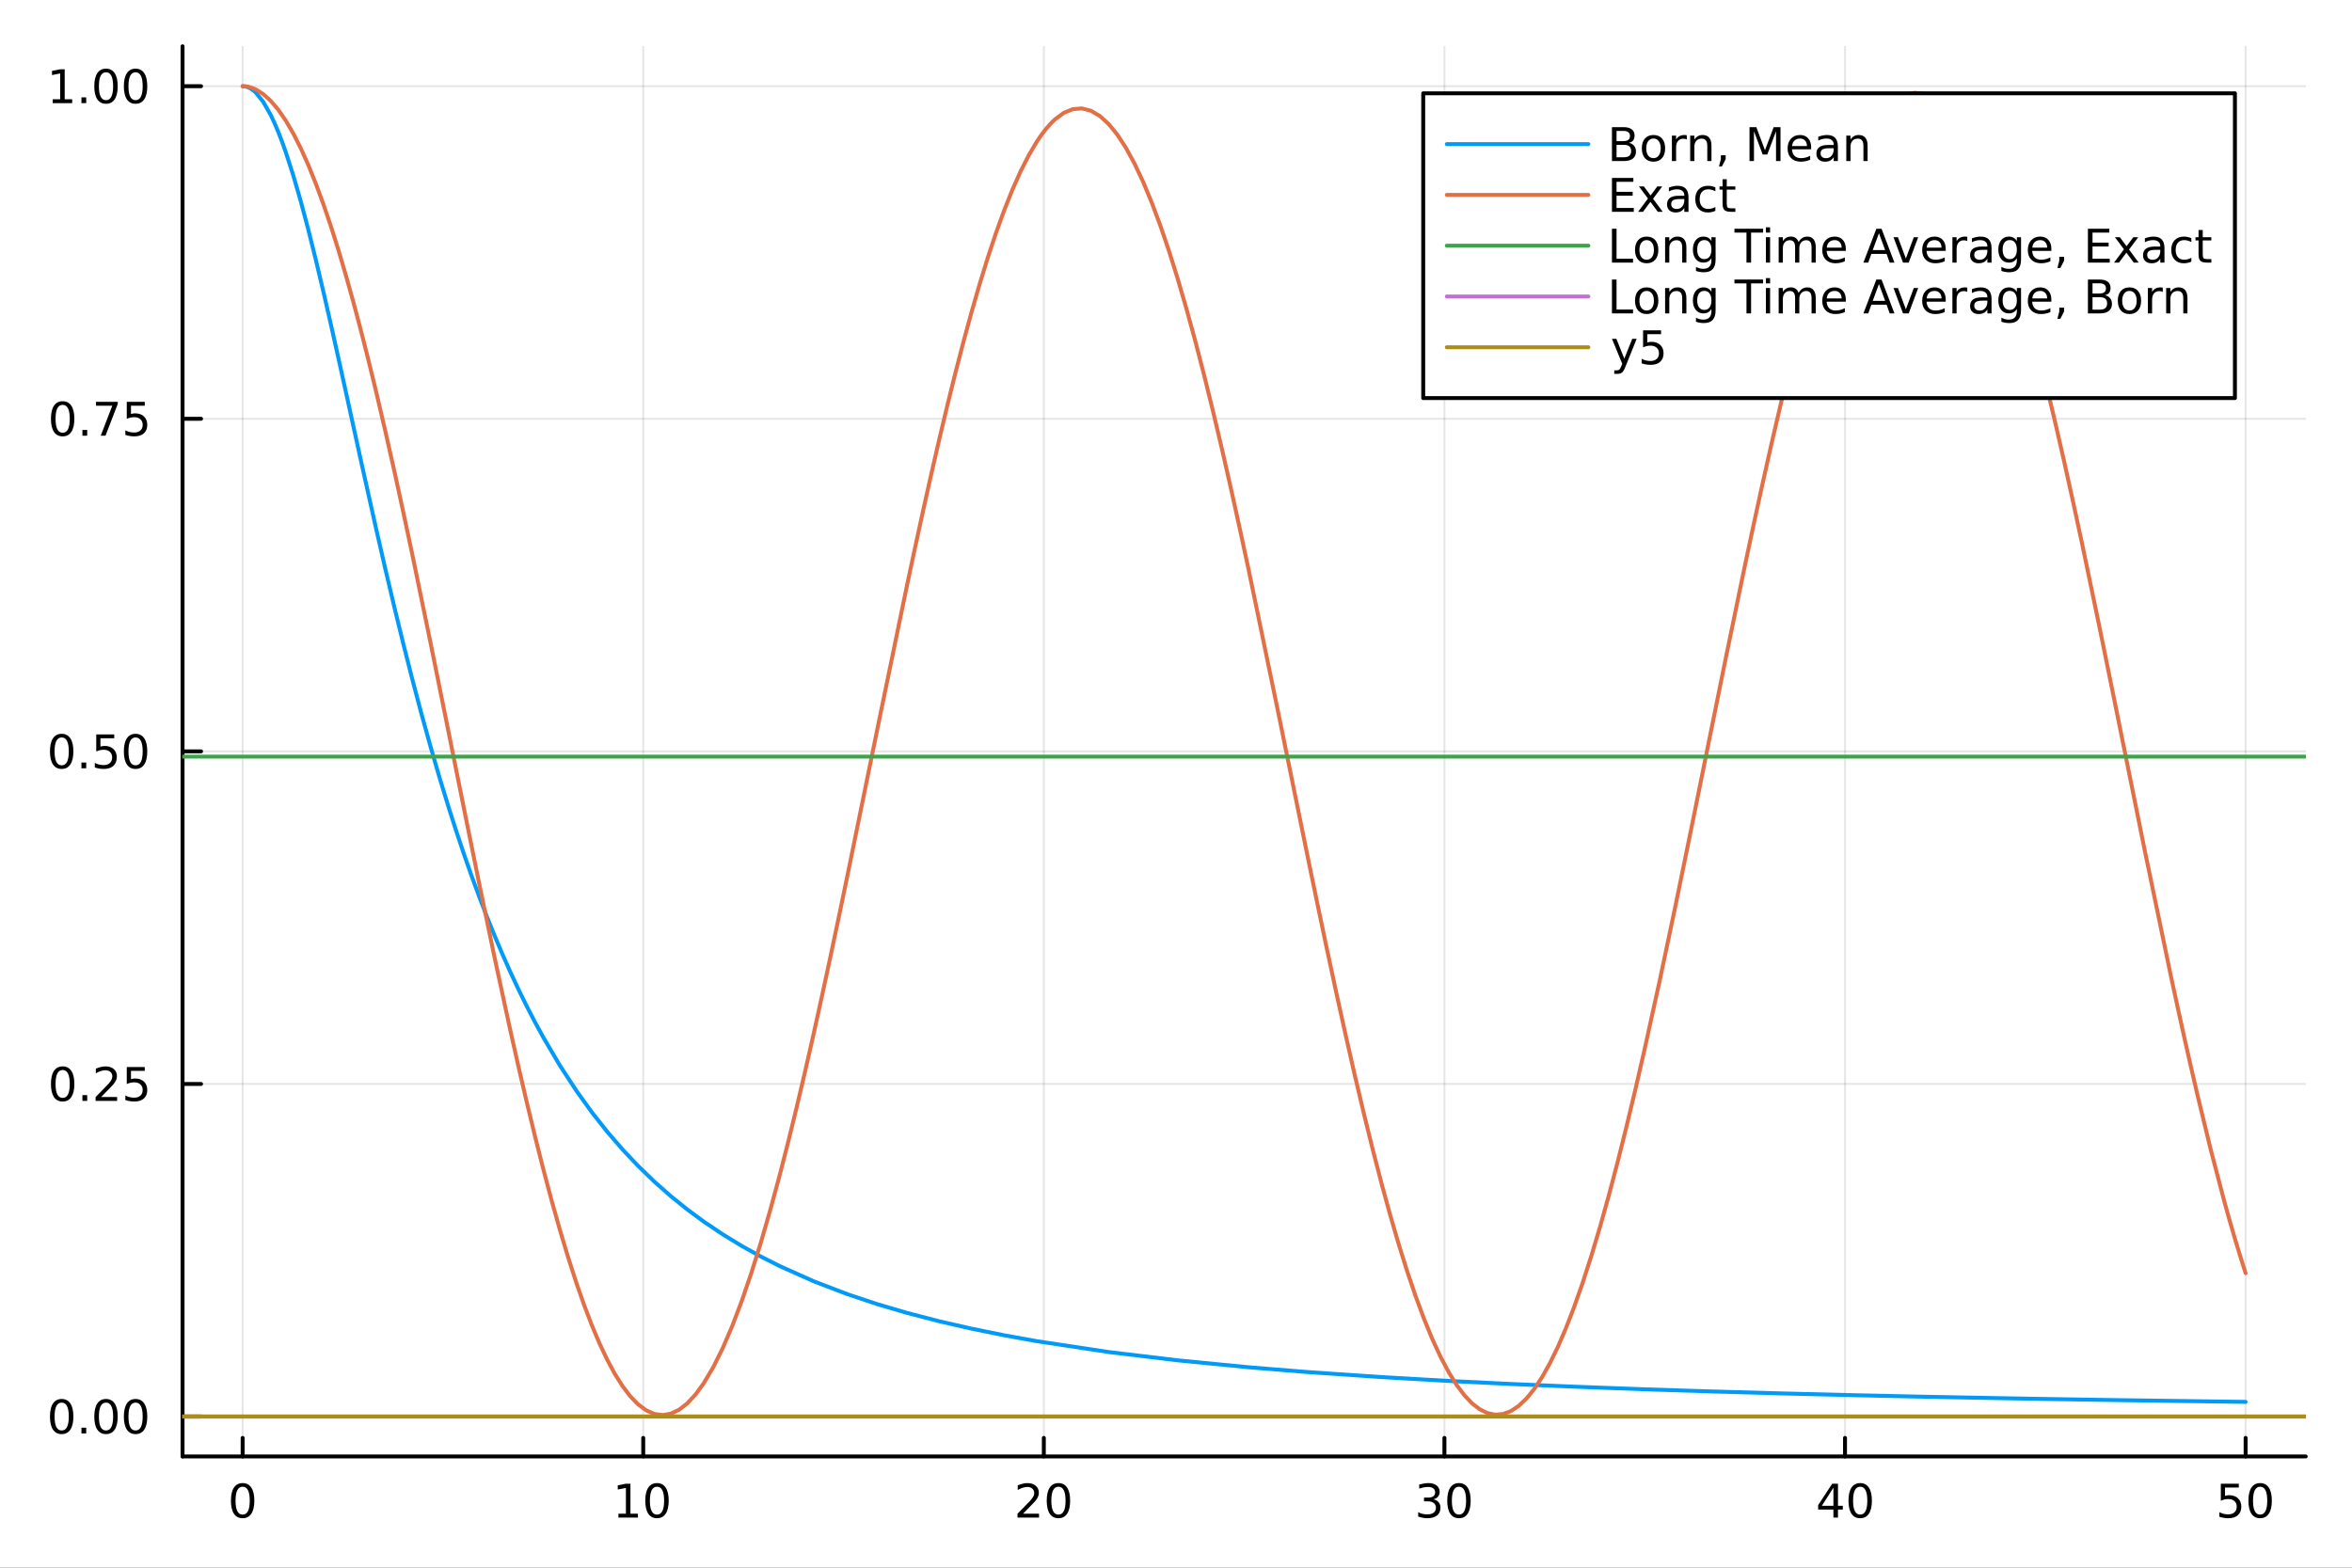 <?xml version="1.0" encoding="utf-8"?>
<svg xmlns="http://www.w3.org/2000/svg" xmlns:xlink="http://www.w3.org/1999/xlink" width="600" height="400" viewBox="0 0 2400 1600">
<rect x="0" y="0" width="2400" height="1600" fill="#333333" stroke="none"/>
<defs>
  <clipPath id="clip340">
    <rect x="0" y="0" width="2400" height="1600"/>
  </clipPath>
</defs>
<path clip-path="url(#clip340)" d="M0 1600 L2400 1600 L2400 0 L0 0  Z" fill="#ffffff" fill-rule="evenodd" fill-opacity="1"/>
<defs>
  <clipPath id="clip341">
    <rect x="480" y="0" width="1681" height="1600"/>
  </clipPath>
</defs>
<path clip-path="url(#clip340)" d="M186.274 1486.45 L2352.76 1486.45 L2352.76 47.244 L186.274 47.244  Z" fill="#ffffff" fill-rule="evenodd" fill-opacity="1"/>
<defs>
  <clipPath id="clip342">
    <rect x="186" y="47" width="2167" height="1440"/>
  </clipPath>
</defs>
<polyline clip-path="url(#clip342)" style="stroke:#000000; stroke-linecap:round; stroke-linejoin:round; stroke-width:2; stroke-opacity:0.1; fill:none" points="247.59,1486.45 247.59,47.244 "/>
<polyline clip-path="url(#clip342)" style="stroke:#000000; stroke-linecap:round; stroke-linejoin:round; stroke-width:2; stroke-opacity:0.1; fill:none" points="656.36,1486.45 656.36,47.244 "/>
<polyline clip-path="url(#clip342)" style="stroke:#000000; stroke-linecap:round; stroke-linejoin:round; stroke-width:2; stroke-opacity:0.1; fill:none" points="1065.13,1486.45 1065.13,47.244 "/>
<polyline clip-path="url(#clip342)" style="stroke:#000000; stroke-linecap:round; stroke-linejoin:round; stroke-width:2; stroke-opacity:0.1; fill:none" points="1473.9,1486.45 1473.9,47.244 "/>
<polyline clip-path="url(#clip342)" style="stroke:#000000; stroke-linecap:round; stroke-linejoin:round; stroke-width:2; stroke-opacity:0.1; fill:none" points="1882.67,1486.45 1882.67,47.244 "/>
<polyline clip-path="url(#clip342)" style="stroke:#000000; stroke-linecap:round; stroke-linejoin:round; stroke-width:2; stroke-opacity:0.1; fill:none" points="2291.44,1486.45 2291.44,47.244 "/>
<polyline clip-path="url(#clip340)" style="stroke:#000000; stroke-linecap:round; stroke-linejoin:round; stroke-width:4; stroke-opacity:1; fill:none" points="186.274,1486.45 2352.76,1486.45 "/>
<polyline clip-path="url(#clip340)" style="stroke:#000000; stroke-linecap:round; stroke-linejoin:round; stroke-width:4; stroke-opacity:1; fill:none" points="247.59,1486.45 247.59,1467.55 "/>
<polyline clip-path="url(#clip340)" style="stroke:#000000; stroke-linecap:round; stroke-linejoin:round; stroke-width:4; stroke-opacity:1; fill:none" points="656.36,1486.45 656.36,1467.55 "/>
<polyline clip-path="url(#clip340)" style="stroke:#000000; stroke-linecap:round; stroke-linejoin:round; stroke-width:4; stroke-opacity:1; fill:none" points="1065.13,1486.45 1065.13,1467.55 "/>
<polyline clip-path="url(#clip340)" style="stroke:#000000; stroke-linecap:round; stroke-linejoin:round; stroke-width:4; stroke-opacity:1; fill:none" points="1473.9,1486.45 1473.9,1467.55 "/>
<polyline clip-path="url(#clip340)" style="stroke:#000000; stroke-linecap:round; stroke-linejoin:round; stroke-width:4; stroke-opacity:1; fill:none" points="1882.67,1486.45 1882.67,1467.55 "/>
<polyline clip-path="url(#clip340)" style="stroke:#000000; stroke-linecap:round; stroke-linejoin:round; stroke-width:4; stroke-opacity:1; fill:none" points="2291.44,1486.45 2291.44,1467.55 "/>
<path clip-path="url(#clip340)" d="M247.59 1517.37 Q243.978 1517.37 242.15 1520.93 Q240.344 1524.47 240.344 1531.6 Q240.344 1538.71 242.15 1542.27 Q243.978 1545.82 247.59 1545.82 Q251.224 1545.82 253.029 1542.27 Q254.858 1538.71 254.858 1531.6 Q254.858 1524.47 253.029 1520.93 Q251.224 1517.37 247.59 1517.37 M247.59 1513.66 Q253.4 1513.66 256.455 1518.27 Q259.534 1522.85 259.534 1531.6 Q259.534 1540.33 256.455 1544.94 Q253.4 1549.52 247.59 1549.52 Q241.779 1549.52 238.701 1544.94 Q235.645 1540.33 235.645 1531.6 Q235.645 1522.85 238.701 1518.27 Q241.779 1513.66 247.59 1513.66 Z" fill="#000000" fill-rule="evenodd" fill-opacity="1" /><path clip-path="url(#clip340)" d="M631.047 1544.91 L638.686 1544.91 L638.686 1518.55 L630.376 1520.21 L630.376 1515.95 L638.64 1514.29 L643.316 1514.29 L643.316 1544.91 L650.955 1544.91 L650.955 1548.85 L631.047 1548.85 L631.047 1544.91 Z" fill="#000000" fill-rule="evenodd" fill-opacity="1" /><path clip-path="url(#clip340)" d="M670.399 1517.37 Q666.788 1517.37 664.959 1520.93 Q663.154 1524.47 663.154 1531.6 Q663.154 1538.71 664.959 1542.27 Q666.788 1545.82 670.399 1545.82 Q674.033 1545.82 675.839 1542.27 Q677.667 1538.71 677.667 1531.6 Q677.667 1524.47 675.839 1520.93 Q674.033 1517.37 670.399 1517.37 M670.399 1513.66 Q676.209 1513.66 679.265 1518.27 Q682.343 1522.85 682.343 1531.6 Q682.343 1540.33 679.265 1544.94 Q676.209 1549.52 670.399 1549.52 Q664.589 1549.52 661.51 1544.94 Q658.455 1540.33 658.455 1531.6 Q658.455 1522.85 661.51 1518.27 Q664.589 1513.66 670.399 1513.66 Z" fill="#000000" fill-rule="evenodd" fill-opacity="1" /><path clip-path="url(#clip340)" d="M1043.9 1544.91 L1060.22 1544.91 L1060.22 1548.85 L1038.28 1548.85 L1038.28 1544.91 Q1040.94 1542.16 1045.52 1537.53 Q1050.13 1532.88 1051.31 1531.53 Q1053.56 1529.01 1054.44 1527.27 Q1055.34 1525.51 1055.34 1523.82 Q1055.34 1521.07 1053.39 1519.33 Q1051.47 1517.6 1048.37 1517.6 Q1046.17 1517.6 1043.72 1518.36 Q1041.29 1519.13 1038.51 1520.68 L1038.51 1515.95 Q1041.33 1514.82 1043.79 1514.24 Q1046.24 1513.66 1048.28 1513.66 Q1053.65 1513.66 1056.84 1516.35 Q1060.04 1519.03 1060.04 1523.52 Q1060.04 1525.65 1059.23 1527.57 Q1058.44 1529.47 1056.33 1532.07 Q1055.75 1532.74 1052.65 1535.95 Q1049.55 1539.15 1043.9 1544.91 Z" fill="#000000" fill-rule="evenodd" fill-opacity="1" /><path clip-path="url(#clip340)" d="M1080.04 1517.37 Q1076.43 1517.37 1074.6 1520.93 Q1072.79 1524.47 1072.79 1531.6 Q1072.79 1538.71 1074.6 1542.27 Q1076.43 1545.82 1080.04 1545.82 Q1083.67 1545.82 1085.48 1542.27 Q1087.31 1538.71 1087.31 1531.6 Q1087.31 1524.47 1085.48 1520.93 Q1083.67 1517.37 1080.04 1517.37 M1080.04 1513.66 Q1085.85 1513.66 1088.9 1518.27 Q1091.98 1522.85 1091.98 1531.6 Q1091.98 1540.33 1088.9 1544.94 Q1085.85 1549.52 1080.04 1549.52 Q1074.23 1549.52 1071.15 1544.94 Q1068.09 1540.33 1068.09 1531.6 Q1068.09 1522.85 1071.15 1518.27 Q1074.23 1513.66 1080.04 1513.66 Z" fill="#000000" fill-rule="evenodd" fill-opacity="1" /><path clip-path="url(#clip340)" d="M1462.74 1530.21 Q1466.1 1530.93 1467.97 1533.2 Q1469.87 1535.47 1469.87 1538.8 Q1469.87 1543.92 1466.35 1546.72 Q1462.84 1549.52 1456.35 1549.52 Q1454.18 1549.52 1451.86 1549.08 Q1449.57 1548.66 1447.12 1547.81 L1447.12 1543.29 Q1449.06 1544.43 1451.38 1545.01 Q1453.69 1545.58 1456.21 1545.58 Q1460.61 1545.58 1462.9 1543.85 Q1465.22 1542.11 1465.22 1538.8 Q1465.22 1535.75 1463.07 1534.03 Q1460.94 1532.3 1457.12 1532.3 L1453.09 1532.3 L1453.09 1528.45 L1457.3 1528.45 Q1460.75 1528.45 1462.58 1527.09 Q1464.41 1525.7 1464.41 1523.11 Q1464.41 1520.45 1462.51 1519.03 Q1460.64 1517.6 1457.12 1517.6 Q1455.2 1517.6 1453 1518.01 Q1450.8 1518.43 1448.16 1519.31 L1448.16 1515.14 Q1450.82 1514.4 1453.14 1514.03 Q1455.47 1513.66 1457.53 1513.66 Q1462.86 1513.66 1465.96 1516.09 Q1469.06 1518.5 1469.06 1522.62 Q1469.06 1525.49 1467.42 1527.48 Q1465.78 1529.45 1462.74 1530.21 Z" fill="#000000" fill-rule="evenodd" fill-opacity="1" /><path clip-path="url(#clip340)" d="M1488.74 1517.37 Q1485.13 1517.37 1483.3 1520.93 Q1481.49 1524.47 1481.49 1531.6 Q1481.49 1538.71 1483.3 1542.27 Q1485.13 1545.82 1488.74 1545.82 Q1492.37 1545.82 1494.18 1542.27 Q1496.01 1538.71 1496.01 1531.6 Q1496.01 1524.47 1494.18 1520.93 Q1492.37 1517.37 1488.74 1517.37 M1488.74 1513.66 Q1494.55 1513.66 1497.6 1518.27 Q1500.68 1522.85 1500.68 1531.6 Q1500.68 1540.33 1497.6 1544.94 Q1494.55 1549.52 1488.74 1549.52 Q1482.93 1549.52 1479.85 1544.94 Q1476.79 1540.33 1476.79 1531.6 Q1476.79 1522.85 1479.85 1518.27 Q1482.93 1513.66 1488.74 1513.66 Z" fill="#000000" fill-rule="evenodd" fill-opacity="1" /><path clip-path="url(#clip340)" d="M1870.84 1518.36 L1859.04 1536.81 L1870.84 1536.81 L1870.84 1518.36 M1869.61 1514.29 L1875.49 1514.29 L1875.49 1536.81 L1880.42 1536.81 L1880.42 1540.7 L1875.49 1540.7 L1875.49 1548.85 L1870.84 1548.85 L1870.84 1540.7 L1855.24 1540.7 L1855.24 1536.19 L1869.61 1514.29 Z" fill="#000000" fill-rule="evenodd" fill-opacity="1" /><path clip-path="url(#clip340)" d="M1898.16 1517.37 Q1894.55 1517.37 1892.72 1520.93 Q1890.91 1524.47 1890.91 1531.6 Q1890.91 1538.71 1892.72 1542.27 Q1894.55 1545.82 1898.16 1545.82 Q1901.79 1545.82 1903.6 1542.27 Q1905.42 1538.71 1905.42 1531.6 Q1905.42 1524.47 1903.6 1520.93 Q1901.79 1517.37 1898.16 1517.37 M1898.16 1513.66 Q1903.97 1513.66 1907.02 1518.27 Q1910.1 1522.85 1910.1 1531.6 Q1910.1 1540.33 1907.02 1544.94 Q1903.97 1549.52 1898.16 1549.52 Q1892.35 1549.52 1889.27 1544.94 Q1886.21 1540.33 1886.21 1531.6 Q1886.21 1522.85 1889.27 1518.27 Q1892.35 1513.66 1898.16 1513.66 Z" fill="#000000" fill-rule="evenodd" fill-opacity="1" /><path clip-path="url(#clip340)" d="M2266.14 1514.29 L2284.5 1514.29 L2284.5 1518.22 L2270.42 1518.22 L2270.42 1526.7 Q2271.44 1526.35 2272.46 1526.19 Q2273.48 1526 2274.5 1526 Q2280.28 1526 2283.66 1529.17 Q2287.04 1532.34 2287.04 1537.76 Q2287.04 1543.34 2283.57 1546.44 Q2280.1 1549.52 2273.78 1549.52 Q2271.6 1549.52 2269.33 1549.15 Q2267.09 1548.78 2264.68 1548.04 L2264.68 1543.34 Q2266.76 1544.47 2268.99 1545.03 Q2271.21 1545.58 2273.69 1545.58 Q2277.69 1545.58 2280.03 1543.48 Q2282.37 1541.37 2282.37 1537.76 Q2282.37 1534.15 2280.03 1532.04 Q2277.69 1529.94 2273.69 1529.94 Q2271.81 1529.94 2269.94 1530.35 Q2268.08 1530.77 2266.14 1531.65 L2266.14 1514.29 Z" fill="#000000" fill-rule="evenodd" fill-opacity="1" /><path clip-path="url(#clip340)" d="M2306.26 1517.37 Q2302.64 1517.37 2300.82 1520.93 Q2299.01 1524.47 2299.01 1531.6 Q2299.01 1538.71 2300.82 1542.27 Q2302.64 1545.82 2306.26 1545.82 Q2309.89 1545.82 2311.69 1542.27 Q2313.52 1538.71 2313.52 1531.6 Q2313.52 1524.47 2311.69 1520.93 Q2309.89 1517.37 2306.26 1517.37 M2306.26 1513.66 Q2312.07 1513.66 2315.12 1518.27 Q2318.2 1522.85 2318.2 1531.6 Q2318.2 1540.33 2315.12 1544.94 Q2312.07 1549.52 2306.26 1549.52 Q2300.44 1549.52 2297.37 1544.94 Q2294.31 1540.33 2294.31 1531.6 Q2294.31 1522.85 2297.37 1518.27 Q2300.44 1513.66 2306.26 1513.66 Z" fill="#000000" fill-rule="evenodd" fill-opacity="1" /><polyline clip-path="url(#clip342)" style="stroke:#000000; stroke-linecap:round; stroke-linejoin:round; stroke-width:2; stroke-opacity:0.1; fill:none" points="186.274,1445.72 2352.76,1445.72 "/>
<polyline clip-path="url(#clip342)" style="stroke:#000000; stroke-linecap:round; stroke-linejoin:round; stroke-width:2; stroke-opacity:0.1; fill:none" points="186.274,1106.29 2352.76,1106.29 "/>
<polyline clip-path="url(#clip342)" style="stroke:#000000; stroke-linecap:round; stroke-linejoin:round; stroke-width:2; stroke-opacity:0.1; fill:none" points="186.274,766.849 2352.76,766.849 "/>
<polyline clip-path="url(#clip342)" style="stroke:#000000; stroke-linecap:round; stroke-linejoin:round; stroke-width:2; stroke-opacity:0.1; fill:none" points="186.274,427.413 2352.76,427.413 "/>
<polyline clip-path="url(#clip342)" style="stroke:#000000; stroke-linecap:round; stroke-linejoin:round; stroke-width:2; stroke-opacity:0.1; fill:none" points="186.274,87.976 2352.76,87.976 "/>
<polyline clip-path="url(#clip340)" style="stroke:#000000; stroke-linecap:round; stroke-linejoin:round; stroke-width:4; stroke-opacity:1; fill:none" points="186.274,1486.45 186.274,47.244 "/>
<polyline clip-path="url(#clip340)" style="stroke:#000000; stroke-linecap:round; stroke-linejoin:round; stroke-width:4; stroke-opacity:1; fill:none" points="186.274,1445.72 205.172,1445.72 "/>
<polyline clip-path="url(#clip340)" style="stroke:#000000; stroke-linecap:round; stroke-linejoin:round; stroke-width:4; stroke-opacity:1; fill:none" points="186.274,1106.29 205.172,1106.29 "/>
<polyline clip-path="url(#clip340)" style="stroke:#000000; stroke-linecap:round; stroke-linejoin:round; stroke-width:4; stroke-opacity:1; fill:none" points="186.274,766.849 205.172,766.849 "/>
<polyline clip-path="url(#clip340)" style="stroke:#000000; stroke-linecap:round; stroke-linejoin:round; stroke-width:4; stroke-opacity:1; fill:none" points="186.274,427.413 205.172,427.413 "/>
<polyline clip-path="url(#clip340)" style="stroke:#000000; stroke-linecap:round; stroke-linejoin:round; stroke-width:4; stroke-opacity:1; fill:none" points="186.274,87.976 205.172,87.976 "/>
<path clip-path="url(#clip340)" d="M62.937 1431.52 Q59.325 1431.52 57.497 1435.09 Q55.691 1438.63 55.691 1445.76 Q55.691 1452.86 57.497 1456.43 Q59.325 1459.97 62.937 1459.97 Q66.571 1459.97 68.376 1456.43 Q70.205 1452.86 70.205 1445.76 Q70.205 1438.63 68.376 1435.09 Q66.571 1431.52 62.937 1431.52 M62.937 1427.82 Q68.747 1427.82 71.802 1432.42 Q74.881 1437.01 74.881 1445.76 Q74.881 1454.48 71.802 1459.09 Q68.747 1463.67 62.937 1463.67 Q57.126 1463.67 54.048 1459.09 Q50.992 1454.48 50.992 1445.76 Q50.992 1437.01 54.048 1432.42 Q57.126 1427.82 62.937 1427.82 Z" fill="#000000" fill-rule="evenodd" fill-opacity="1" /><path clip-path="url(#clip340)" d="M83.098 1457.12 L87.983 1457.12 L87.983 1463 L83.098 1463 L83.098 1457.12 Z" fill="#000000" fill-rule="evenodd" fill-opacity="1" /><path clip-path="url(#clip340)" d="M108.168 1431.52 Q104.557 1431.52 102.728 1435.09 Q100.922 1438.63 100.922 1445.76 Q100.922 1452.86 102.728 1456.43 Q104.557 1459.97 108.168 1459.97 Q111.802 1459.97 113.608 1456.43 Q115.436 1452.86 115.436 1445.76 Q115.436 1438.63 113.608 1435.09 Q111.802 1431.52 108.168 1431.52 M108.168 1427.82 Q113.978 1427.82 117.033 1432.42 Q120.112 1437.01 120.112 1445.76 Q120.112 1454.48 117.033 1459.09 Q113.978 1463.67 108.168 1463.67 Q102.358 1463.67 99.279 1459.09 Q96.223 1454.48 96.223 1445.76 Q96.223 1437.01 99.279 1432.42 Q102.358 1427.82 108.168 1427.82 Z" fill="#000000" fill-rule="evenodd" fill-opacity="1" /><path clip-path="url(#clip340)" d="M138.33 1431.52 Q134.719 1431.52 132.89 1435.09 Q131.084 1438.63 131.084 1445.76 Q131.084 1452.86 132.89 1456.43 Q134.719 1459.97 138.33 1459.97 Q141.964 1459.97 143.769 1456.43 Q145.598 1452.86 145.598 1445.76 Q145.598 1438.63 143.769 1435.09 Q141.964 1431.52 138.33 1431.52 M138.33 1427.82 Q144.14 1427.82 147.195 1432.42 Q150.274 1437.01 150.274 1445.76 Q150.274 1454.48 147.195 1459.09 Q144.14 1463.67 138.33 1463.67 Q132.519 1463.67 129.441 1459.09 Q126.385 1454.48 126.385 1445.76 Q126.385 1437.01 129.441 1432.42 Q132.519 1427.82 138.33 1427.82 Z" fill="#000000" fill-rule="evenodd" fill-opacity="1" /><path clip-path="url(#clip340)" d="M63.932 1092.08 Q60.321 1092.08 58.492 1095.65 Q56.687 1099.19 56.687 1106.32 Q56.687 1113.43 58.492 1116.99 Q60.321 1120.53 63.932 1120.53 Q67.566 1120.53 69.372 1116.99 Q71.2 1113.43 71.2 1106.32 Q71.2 1099.19 69.372 1095.65 Q67.566 1092.08 63.932 1092.08 M63.932 1088.38 Q69.742 1088.38 72.798 1092.99 Q75.876 1097.57 75.876 1106.32 Q75.876 1115.05 72.798 1119.65 Q69.742 1124.24 63.932 1124.24 Q58.122 1124.24 55.043 1119.65 Q51.987 1115.05 51.987 1106.32 Q51.987 1097.57 55.043 1092.99 Q58.122 1088.38 63.932 1088.38 Z" fill="#000000" fill-rule="evenodd" fill-opacity="1" /><path clip-path="url(#clip340)" d="M84.094 1117.69 L88.978 1117.69 L88.978 1123.57 L84.094 1123.57 L84.094 1117.69 Z" fill="#000000" fill-rule="evenodd" fill-opacity="1" /><path clip-path="url(#clip340)" d="M103.191 1119.63 L119.51 1119.63 L119.51 1123.57 L97.566 1123.57 L97.566 1119.63 Q100.228 1116.88 104.811 1112.25 Q109.418 1107.59 110.598 1106.25 Q112.844 1103.73 113.723 1101.99 Q114.626 1100.23 114.626 1098.54 Q114.626 1095.79 112.682 1094.05 Q110.76 1092.32 107.658 1092.32 Q105.459 1092.32 103.006 1093.08 Q100.575 1093.84 97.797 1095.39 L97.797 1090.67 Q100.621 1089.54 103.075 1088.96 Q105.529 1088.38 107.566 1088.38 Q112.936 1088.38 116.131 1091.07 Q119.325 1093.75 119.325 1098.24 Q119.325 1100.37 118.515 1102.29 Q117.728 1104.19 115.621 1106.78 Q115.043 1107.45 111.941 1110.67 Q108.839 1113.87 103.191 1119.63 Z" fill="#000000" fill-rule="evenodd" fill-opacity="1" /><path clip-path="url(#clip340)" d="M129.371 1089.01 L147.728 1089.01 L147.728 1092.94 L133.654 1092.94 L133.654 1101.41 Q134.672 1101.07 135.691 1100.9 Q136.709 1100.72 137.728 1100.72 Q143.515 1100.72 146.894 1103.89 Q150.274 1107.06 150.274 1112.48 Q150.274 1118.06 146.802 1121.16 Q143.33 1124.24 137.01 1124.24 Q134.834 1124.24 132.566 1123.87 Q130.32 1123.5 127.913 1122.76 L127.913 1118.06 Q129.996 1119.19 132.219 1119.75 Q134.441 1120.3 136.918 1120.3 Q140.922 1120.3 143.26 1118.2 Q145.598 1116.09 145.598 1112.48 Q145.598 1108.87 143.26 1106.76 Q140.922 1104.65 136.918 1104.65 Q135.043 1104.65 133.168 1105.07 Q131.316 1105.49 129.371 1106.37 L129.371 1089.01 Z" fill="#000000" fill-rule="evenodd" fill-opacity="1" /><path clip-path="url(#clip340)" d="M62.937 752.648 Q59.325 752.648 57.497 756.213 Q55.691 759.754 55.691 766.884 Q55.691 773.99 57.497 777.555 Q59.325 781.097 62.937 781.097 Q66.571 781.097 68.376 777.555 Q70.205 773.99 70.205 766.884 Q70.205 759.754 68.376 756.213 Q66.571 752.648 62.937 752.648 M62.937 748.944 Q68.747 748.944 71.802 753.551 Q74.881 758.134 74.881 766.884 Q74.881 775.611 71.802 780.217 Q68.747 784.8 62.937 784.8 Q57.126 784.8 54.048 780.217 Q50.992 775.611 50.992 766.884 Q50.992 758.134 54.048 753.551 Q57.126 748.944 62.937 748.944 Z" fill="#000000" fill-rule="evenodd" fill-opacity="1" /><path clip-path="url(#clip340)" d="M83.098 778.249 L87.983 778.249 L87.983 784.129 L83.098 784.129 L83.098 778.249 Z" fill="#000000" fill-rule="evenodd" fill-opacity="1" /><path clip-path="url(#clip340)" d="M98.214 749.569 L116.57 749.569 L116.57 753.504 L102.496 753.504 L102.496 761.976 Q103.515 761.629 104.534 761.467 Q105.552 761.282 106.571 761.282 Q112.358 761.282 115.737 764.453 Q119.117 767.625 119.117 773.041 Q119.117 778.62 115.645 781.722 Q112.172 784.8 105.853 784.8 Q103.677 784.8 101.409 784.43 Q99.163 784.06 96.756 783.319 L96.756 778.62 Q98.839 779.754 101.061 780.31 Q103.284 780.865 105.76 780.865 Q109.765 780.865 112.103 778.759 Q114.441 776.652 114.441 773.041 Q114.441 769.43 112.103 767.324 Q109.765 765.217 105.76 765.217 Q103.885 765.217 102.01 765.634 Q100.159 766.05 98.214 766.93 L98.214 749.569 Z" fill="#000000" fill-rule="evenodd" fill-opacity="1" /><path clip-path="url(#clip340)" d="M138.33 752.648 Q134.719 752.648 132.89 756.213 Q131.084 759.754 131.084 766.884 Q131.084 773.99 132.89 777.555 Q134.719 781.097 138.33 781.097 Q141.964 781.097 143.769 777.555 Q145.598 773.99 145.598 766.884 Q145.598 759.754 143.769 756.213 Q141.964 752.648 138.33 752.648 M138.33 748.944 Q144.14 748.944 147.195 753.551 Q150.274 758.134 150.274 766.884 Q150.274 775.611 147.195 780.217 Q144.14 784.8 138.33 784.8 Q132.519 784.8 129.441 780.217 Q126.385 775.611 126.385 766.884 Q126.385 758.134 129.441 753.551 Q132.519 748.944 138.33 748.944 Z" fill="#000000" fill-rule="evenodd" fill-opacity="1" /><path clip-path="url(#clip340)" d="M63.932 413.211 Q60.321 413.211 58.492 416.776 Q56.687 420.318 56.687 427.447 Q56.687 434.554 58.492 438.119 Q60.321 441.66 63.932 441.66 Q67.566 441.66 69.372 438.119 Q71.2 434.554 71.2 427.447 Q71.2 420.318 69.372 416.776 Q67.566 413.211 63.932 413.211 M63.932 409.508 Q69.742 409.508 72.798 414.114 Q75.876 418.697 75.876 427.447 Q75.876 436.174 72.798 440.781 Q69.742 445.364 63.932 445.364 Q58.122 445.364 55.043 440.781 Q51.987 436.174 51.987 427.447 Q51.987 418.697 55.043 414.114 Q58.122 409.508 63.932 409.508 Z" fill="#000000" fill-rule="evenodd" fill-opacity="1" /><path clip-path="url(#clip340)" d="M84.094 438.813 L88.978 438.813 L88.978 444.693 L84.094 444.693 L84.094 438.813 Z" fill="#000000" fill-rule="evenodd" fill-opacity="1" /><path clip-path="url(#clip340)" d="M97.983 410.133 L120.205 410.133 L120.205 412.123 L107.658 444.693 L102.774 444.693 L114.58 414.068 L97.983 414.068 L97.983 410.133 Z" fill="#000000" fill-rule="evenodd" fill-opacity="1" /><path clip-path="url(#clip340)" d="M129.371 410.133 L147.728 410.133 L147.728 414.068 L133.654 414.068 L133.654 422.54 Q134.672 422.193 135.691 422.031 Q136.709 421.846 137.728 421.846 Q143.515 421.846 146.894 425.017 Q150.274 428.188 150.274 433.605 Q150.274 439.183 146.802 442.285 Q143.33 445.364 137.01 445.364 Q134.834 445.364 132.566 444.994 Q130.32 444.623 127.913 443.883 L127.913 439.183 Q129.996 440.318 132.219 440.873 Q134.441 441.429 136.918 441.429 Q140.922 441.429 143.26 439.322 Q145.598 437.216 145.598 433.605 Q145.598 429.994 143.26 427.887 Q140.922 425.781 136.918 425.781 Q135.043 425.781 133.168 426.197 Q131.316 426.614 129.371 427.494 L129.371 410.133 Z" fill="#000000" fill-rule="evenodd" fill-opacity="1" /><path clip-path="url(#clip340)" d="M53.747 101.321 L61.386 101.321 L61.386 74.956 L53.075 76.622 L53.075 72.363 L61.339 70.696 L66.015 70.696 L66.015 101.321 L73.654 101.321 L73.654 105.256 L53.747 105.256 L53.747 101.321 Z" fill="#000000" fill-rule="evenodd" fill-opacity="1" /><path clip-path="url(#clip340)" d="M83.098 99.377 L87.983 99.377 L87.983 105.256 L83.098 105.256 L83.098 99.377 Z" fill="#000000" fill-rule="evenodd" fill-opacity="1" /><path clip-path="url(#clip340)" d="M108.168 73.775 Q104.557 73.775 102.728 77.34 Q100.922 80.881 100.922 88.011 Q100.922 95.117 102.728 98.682 Q104.557 102.224 108.168 102.224 Q111.802 102.224 113.608 98.682 Q115.436 95.117 115.436 88.011 Q115.436 80.881 113.608 77.34 Q111.802 73.775 108.168 73.775 M108.168 70.071 Q113.978 70.071 117.033 74.678 Q120.112 79.261 120.112 88.011 Q120.112 96.738 117.033 101.344 Q113.978 105.928 108.168 105.928 Q102.358 105.928 99.279 101.344 Q96.223 96.738 96.223 88.011 Q96.223 79.261 99.279 74.678 Q102.358 70.071 108.168 70.071 Z" fill="#000000" fill-rule="evenodd" fill-opacity="1" /><path clip-path="url(#clip340)" d="M138.33 73.775 Q134.719 73.775 132.89 77.34 Q131.084 80.881 131.084 88.011 Q131.084 95.117 132.89 98.682 Q134.719 102.224 138.33 102.224 Q141.964 102.224 143.769 98.682 Q145.598 95.117 145.598 88.011 Q145.598 80.881 143.769 77.34 Q141.964 73.775 138.33 73.775 M138.33 70.071 Q144.14 70.071 147.195 74.678 Q150.274 79.261 150.274 88.011 Q150.274 96.738 147.195 101.344 Q144.14 105.928 138.33 105.928 Q132.519 105.928 129.441 101.344 Q126.385 96.738 126.385 88.011 Q126.385 79.261 129.441 74.678 Q132.519 70.071 138.33 70.071 Z" fill="#000000" fill-rule="evenodd" fill-opacity="1" /><polyline clip-path="url(#clip342)" style="stroke:#009af9; stroke-linecap:round; stroke-linejoin:round; stroke-width:4; stroke-opacity:1; fill:none" points="247.59,87.976 249.253,88.077 250.916,88.381 252.579,88.886 254.243,89.593 255.906,90.501 257.569,91.608 259.233,92.915 260.896,94.42 268.586,103.906 276.276,117.411 280.121,125.596 283.966,134.689 287.811,144.65 291.656,155.437 299.346,179.307 307.036,205.92 314.725,234.877 322.415,265.778 330.105,298.226 337.795,331.841 345.485,366.268 353.175,401.18 368.555,471.313 383.935,540.301 393.177,580.602 402.42,619.753 411.663,657.59 420.905,693.997 430.148,728.9 439.391,762.257 448.633,794.054 457.876,824.3 465.69,848.682 473.505,871.996 481.319,894.271 489.134,915.538 496.948,935.833 504.763,955.191 512.577,973.651 520.392,991.251 528.881,1009.44 537.37,1026.7 545.858,1043.09 554.347,1058.65 571.325,1087.47 588.302,1113.47 603.954,1135.22 619.606,1155.06 635.258,1173.18 650.909,1189.76 667.69,1205.99 684.47,1220.8 701.25,1234.33 718.031,1246.72 737.472,1259.8 756.914,1271.66 776.356,1282.45 795.798,1292.28 830.353,1307.71 864.908,1320.94 895.209,1331.04 925.511,1339.96 958.548,1348.54 991.585,1356.1 1024.82,1362.84 1058.05,1368.84 1131.54,1379.94 1201.46,1388.35 1274.16,1395.45 1335.36,1400.42 1410.08,1405.5 1478.52,1409.41 1541.74,1412.51 1605.77,1415.24 1677.54,1417.9 1742.57,1420 1817.03,1422.1 1885.97,1423.81 1953.93,1425.31 2019.92,1426.61 2087.57,1427.81 2161.69,1428.99 2269.35,1430.49 2291.44,1430.77 "/>
<polyline clip-path="url(#clip342)" style="stroke:#e26f46; stroke-linecap:round; stroke-linejoin:round; stroke-width:4; stroke-opacity:1; fill:none" points="247.59,87.976 250.916,88.179 254.243,88.785 257.569,89.796 260.896,91.211 268.586,96.02 276.276,102.966 283.966,112.025 291.656,123.169 299.346,136.363 307.036,151.564 314.725,168.724 322.415,187.788 330.105,208.695 337.795,231.379 345.485,255.766 353.175,281.78 360.865,309.338 368.555,338.351 376.245,368.726 383.935,400.368 393.177,439.931 402.42,480.995 411.663,523.37 420.905,566.861 439.391,656.386 457.876,747.923 473.505,825.64 489.134,902.57 504.763,977.7 520.392,1050.04 528.881,1087.83 537.37,1124.37 545.858,1159.51 554.347,1193.13 562.836,1225.09 571.325,1255.26 579.813,1283.54 588.302,1309.81 596.128,1332.17 603.954,1352.66 611.78,1371.21 619.606,1387.77 627.432,1402.28 635.258,1414.7 643.083,1424.98 650.909,1433.1 659.299,1439.36 667.69,1443.07 676.08,1444.23 684.47,1442.82 692.86,1438.86 701.25,1432.35 709.641,1423.34 718.031,1411.84 727.752,1395.48 737.472,1375.94 747.193,1353.32 756.914,1327.74 766.635,1299.33 776.356,1268.23 786.077,1234.61 795.798,1198.64 804.436,1164.85 813.075,1129.49 821.714,1092.7 830.353,1054.64 838.991,1015.44 847.63,975.288 856.269,934.33 864.908,892.737 895.209,744.284 925.511,597.496 933.77,558.741 942.029,520.799 950.288,483.808 958.548,447.908 966.807,413.23 975.066,379.904 983.325,348.052 991.585,317.792 999.893,289.073 1008.2,262.187 1016.51,237.233 1024.82,214.307 1033.13,193.494 1041.43,174.871 1049.74,158.509 1058.05,144.469 1062.64,137.723 1067.24,131.711 1071.83,126.439 1076.42,121.914 1085.61,115.123 1094.79,111.368 1103.98,110.667 1113.17,113.023 1122.35,118.425 1131.54,126.848 1140.28,137.632 1149.02,151.071 1157.76,167.11 1166.5,185.682 1175.24,206.71 1183.98,230.107 1192.72,255.775 1201.46,283.609 1210.55,314.721 1219.63,347.909 1228.72,383.024 1237.81,419.91 1246.9,458.399 1255.99,498.32 1265.07,539.494 1274.16,581.736 1304.76,729.298 1335.36,879.3 1344.7,924.402 1354.04,968.808 1363.38,1012.31 1372.72,1054.69 1382.06,1095.76 1391.4,1135.32 1400.74,1173.18 1410.08,1209.17 1418.63,1240.34 1427.19,1269.66 1435.75,1297.03 1444.3,1322.33 1452.86,1345.45 1461.41,1366.32 1469.97,1384.84 1478.52,1400.93 1486.43,1413.59 1494.33,1424.09 1502.23,1432.39 1510.13,1438.46 1518.03,1442.28 1525.94,1443.84 1533.84,1443.13 1541.74,1440.15 1549.74,1434.83 1557.75,1427.21 1565.75,1417.33 1573.76,1405.2 1581.76,1390.87 1589.77,1374.4 1597.77,1355.84 1605.77,1335.25 1614.75,1309.85 1623.72,1282.1 1632.69,1252.12 1641.66,1220.05 1650.63,1186.02 1659.6,1150.18 1668.57,1112.68 1677.54,1073.69 1693.8,999.769 1710.06,922.561 1726.31,843.164 1742.57,762.708 1761.18,670.771 1779.8,580.669 1789.11,536.836 1798.41,494.089 1807.72,452.628 1817.03,412.648 1825.64,377.114 1834.26,343.151 1842.88,310.898 1851.5,280.483 1860.11,252.029 1868.73,225.649 1877.35,201.45 1885.97,179.529 1894.46,160.234 1902.96,143.313 1911.45,128.833 1919.95,116.851 1928.45,107.414 1936.94,100.557 1945.44,96.309 1953.93,94.686 1962.18,95.628 1970.43,99.046 1978.68,104.93 1986.93,113.256 1995.18,123.994 2003.43,137.106 2011.67,152.542 2019.92,170.247 2028.38,190.682 2036.83,213.354 2045.29,238.174 2053.75,265.047 2062.2,293.869 2070.66,324.528 2079.11,356.906 2087.57,390.879 2096.83,429.774 2106.1,470.244 2115.36,512.102 2124.63,555.153 2143.16,644.034 2161.69,735.238 2188.6,868.399 2215.52,997.698 2222.25,1028.82 2228.98,1059.31 2235.71,1089.09 2242.44,1118.09 2255.89,1173.46 2269.35,1224.88 2274.87,1244.71 2280.4,1263.77 2285.92,1282.01 2291.44,1299.4 "/>
<polyline clip-path="url(#clip342)" style="stroke:#3da44d; stroke-linecap:round; stroke-linejoin:round; stroke-width:4; stroke-opacity:1; fill:none" points="-1980.21,772.209 4519.24,772.209 "/>
<polyline clip-path="url(#clip342)" style="stroke:#c271d2; stroke-linecap:round; stroke-linejoin:round; stroke-width:4; stroke-opacity:1; fill:none" points="-1980.21,1445.72 4519.24,1445.72 "/>
<polyline clip-path="url(#clip342)" style="stroke:#ac8d18; stroke-linecap:round; stroke-linejoin:round; stroke-width:4; stroke-opacity:1; fill:none" points="-1980.21,1445.72 4519.24,1445.72 "/>
<path clip-path="url(#clip340)" d="M1452.27 406.258 L2280.54 406.258 L2280.54 95.218 L1452.27 95.218  Z" fill="#ffffff" fill-rule="evenodd" fill-opacity="1"/>
<polyline clip-path="url(#clip340)" style="stroke:#000000; stroke-linecap:round; stroke-linejoin:round; stroke-width:4; stroke-opacity:1; fill:none" points="1452.27,406.258 2280.54,406.258 2280.54,95.218 1452.27,95.218 1452.27,406.258 "/>
<polyline clip-path="url(#clip340)" style="stroke:#009af9; stroke-linecap:round; stroke-linejoin:round; stroke-width:4; stroke-opacity:1; fill:none" points="1476.35,147.058 1620.78,147.058 "/>
<path clip-path="url(#clip340)" d="M1649.53 147.833 L1649.53 160.495 L1657.03 160.495 Q1660.8 160.495 1662.61 158.944 Q1664.43 157.37 1664.43 154.152 Q1664.43 150.912 1662.61 149.384 Q1660.8 147.833 1657.03 147.833 L1649.53 147.833 M1649.53 133.62 L1649.53 144.037 L1656.45 144.037 Q1659.87 144.037 1661.54 142.764 Q1663.23 141.467 1663.23 138.828 Q1663.23 136.213 1661.54 134.916 Q1659.87 133.62 1656.45 133.62 L1649.53 133.62 M1644.85 129.778 L1656.8 129.778 Q1662.14 129.778 1665.04 132 Q1667.93 134.222 1667.93 138.319 Q1667.93 141.49 1666.45 143.365 Q1664.97 145.24 1662.1 145.703 Q1665.55 146.444 1667.44 148.805 Q1669.36 151.143 1669.36 154.662 Q1669.36 159.291 1666.22 161.814 Q1663.07 164.338 1657.26 164.338 L1644.85 164.338 L1644.85 129.778 Z" fill="#000000" fill-rule="evenodd" fill-opacity="1" /><path clip-path="url(#clip340)" d="M1687.23 141.398 Q1683.81 141.398 1681.82 144.083 Q1679.83 146.745 1679.83 151.398 Q1679.83 156.051 1681.79 158.736 Q1683.79 161.398 1687.23 161.398 Q1690.64 161.398 1692.63 158.713 Q1694.62 156.027 1694.62 151.398 Q1694.62 146.791 1692.63 144.106 Q1690.64 141.398 1687.23 141.398 M1687.23 137.787 Q1692.79 137.787 1695.96 141.398 Q1699.13 145.009 1699.13 151.398 Q1699.13 157.764 1695.96 161.398 Q1692.79 165.009 1687.23 165.009 Q1681.66 165.009 1678.48 161.398 Q1675.34 157.764 1675.34 151.398 Q1675.34 145.009 1678.48 141.398 Q1681.66 137.787 1687.23 137.787 Z" fill="#000000" fill-rule="evenodd" fill-opacity="1" /><path clip-path="url(#clip340)" d="M1721.22 142.393 Q1720.5 141.977 1719.64 141.791 Q1718.81 141.583 1717.79 141.583 Q1714.18 141.583 1712.23 143.944 Q1710.31 146.282 1710.31 150.68 L1710.31 164.338 L1706.03 164.338 L1706.03 138.412 L1710.31 138.412 L1710.31 142.44 Q1711.66 140.078 1713.81 138.944 Q1715.96 137.787 1719.04 137.787 Q1719.48 137.787 1720.01 137.856 Q1720.54 137.903 1721.19 138.018 L1721.22 142.393 Z" fill="#000000" fill-rule="evenodd" fill-opacity="1" /><path clip-path="url(#clip340)" d="M1746.4 148.689 L1746.4 164.338 L1742.14 164.338 L1742.14 148.828 Q1742.14 145.148 1740.71 143.319 Q1739.27 141.49 1736.4 141.49 Q1732.95 141.49 1730.96 143.69 Q1728.97 145.889 1728.97 149.685 L1728.97 164.338 L1724.69 164.338 L1724.69 138.412 L1728.97 138.412 L1728.97 142.44 Q1730.5 140.102 1732.56 138.944 Q1734.64 137.787 1737.35 137.787 Q1741.82 137.787 1744.11 140.565 Q1746.4 143.319 1746.4 148.689 Z" fill="#000000" fill-rule="evenodd" fill-opacity="1" /><path clip-path="url(#clip340)" d="M1755.98 158.458 L1760.87 158.458 L1760.87 162.439 L1757.07 169.847 L1754.09 169.847 L1755.98 162.439 L1755.98 158.458 Z" fill="#000000" fill-rule="evenodd" fill-opacity="1" /><path clip-path="url(#clip340)" d="M1785.22 129.778 L1792.19 129.778 L1801.01 153.296 L1809.87 129.778 L1816.84 129.778 L1816.84 164.338 L1812.28 164.338 L1812.28 133.99 L1803.37 157.694 L1798.67 157.694 L1789.76 133.99 L1789.76 164.338 L1785.22 164.338 L1785.22 129.778 Z" fill="#000000" fill-rule="evenodd" fill-opacity="1" /><path clip-path="url(#clip340)" d="M1848.11 150.31 L1848.11 152.393 L1828.53 152.393 Q1828.81 156.791 1831.17 159.106 Q1833.55 161.398 1837.79 161.398 Q1840.24 161.398 1842.53 160.796 Q1844.85 160.194 1847.12 158.99 L1847.12 163.018 Q1844.83 163.99 1842.42 164.5 Q1840.01 165.009 1837.53 165.009 Q1831.33 165.009 1827.7 161.398 Q1824.09 157.787 1824.09 151.629 Q1824.09 145.264 1827.51 141.537 Q1830.96 137.787 1836.79 137.787 Q1842.03 137.787 1845.06 141.166 Q1848.11 144.523 1848.11 150.31 M1843.85 149.06 Q1843.81 145.565 1841.89 143.481 Q1839.99 141.398 1836.84 141.398 Q1833.28 141.398 1831.12 143.412 Q1828.99 145.426 1828.67 149.083 L1843.85 149.06 Z" fill="#000000" fill-rule="evenodd" fill-opacity="1" /><path clip-path="url(#clip340)" d="M1866.89 151.305 Q1861.72 151.305 1859.73 152.486 Q1857.74 153.666 1857.74 156.514 Q1857.74 158.782 1859.22 160.125 Q1860.73 161.444 1863.3 161.444 Q1866.84 161.444 1868.97 158.944 Q1871.12 156.421 1871.12 152.254 L1871.12 151.305 L1866.89 151.305 M1875.38 149.546 L1875.38 164.338 L1871.12 164.338 L1871.12 160.402 Q1869.66 162.763 1867.49 163.898 Q1865.31 165.009 1862.16 165.009 Q1858.18 165.009 1855.82 162.787 Q1853.48 160.541 1853.48 156.791 Q1853.48 152.416 1856.4 150.194 Q1859.34 147.972 1865.15 147.972 L1871.12 147.972 L1871.12 147.555 Q1871.12 144.615 1869.18 143.018 Q1867.26 141.398 1863.76 141.398 Q1861.54 141.398 1859.43 141.93 Q1857.33 142.463 1855.38 143.527 L1855.38 139.592 Q1857.72 138.69 1859.92 138.25 Q1862.12 137.787 1864.2 137.787 Q1869.83 137.787 1872.6 140.703 Q1875.38 143.62 1875.38 149.546 Z" fill="#000000" fill-rule="evenodd" fill-opacity="1" /><path clip-path="url(#clip340)" d="M1905.71 148.689 L1905.71 164.338 L1901.45 164.338 L1901.45 148.828 Q1901.45 145.148 1900.01 143.319 Q1898.58 141.49 1895.71 141.49 Q1892.26 141.49 1890.27 143.69 Q1888.28 145.889 1888.28 149.685 L1888.28 164.338 L1883.99 164.338 L1883.99 138.412 L1888.28 138.412 L1888.28 142.44 Q1889.8 140.102 1891.86 138.944 Q1893.95 137.787 1896.65 137.787 Q1901.12 137.787 1903.41 140.565 Q1905.71 143.319 1905.71 148.689 Z" fill="#000000" fill-rule="evenodd" fill-opacity="1" /><polyline clip-path="url(#clip340)" style="stroke:#e26f46; stroke-linecap:round; stroke-linejoin:round; stroke-width:4; stroke-opacity:1; fill:none" points="1476.35,198.898 1620.78,198.898 "/>
<path clip-path="url(#clip340)" d="M1644.85 181.618 L1666.7 181.618 L1666.7 185.553 L1649.53 185.553 L1649.53 195.784 L1665.98 195.784 L1665.98 199.719 L1649.53 199.719 L1649.53 212.242 L1667.12 212.242 L1667.12 216.178 L1644.85 216.178 L1644.85 181.618 Z" fill="#000000" fill-rule="evenodd" fill-opacity="1" /><path clip-path="url(#clip340)" d="M1696.17 190.252 L1686.79 202.867 L1696.66 216.178 L1691.63 216.178 L1684.09 205.992 L1676.54 216.178 L1671.52 216.178 L1681.59 202.613 L1672.37 190.252 L1677.4 190.252 L1684.27 199.488 L1691.15 190.252 L1696.17 190.252 Z" fill="#000000" fill-rule="evenodd" fill-opacity="1" /><path clip-path="url(#clip340)" d="M1714.46 203.145 Q1709.29 203.145 1707.3 204.326 Q1705.31 205.506 1705.31 208.354 Q1705.31 210.622 1706.79 211.965 Q1708.3 213.284 1710.87 213.284 Q1714.41 213.284 1716.54 210.784 Q1718.69 208.261 1718.69 204.094 L1718.69 203.145 L1714.46 203.145 M1722.95 201.386 L1722.95 216.178 L1718.69 216.178 L1718.69 212.242 Q1717.23 214.603 1715.06 215.738 Q1712.88 216.849 1709.73 216.849 Q1705.75 216.849 1703.39 214.627 Q1701.05 212.381 1701.05 208.631 Q1701.05 204.256 1703.97 202.034 Q1706.91 199.812 1712.72 199.812 L1718.69 199.812 L1718.69 199.395 Q1718.69 196.455 1716.75 194.858 Q1714.83 193.238 1711.33 193.238 Q1709.11 193.238 1707 193.77 Q1704.9 194.303 1702.95 195.367 L1702.95 191.432 Q1705.29 190.53 1707.49 190.09 Q1709.69 189.627 1711.77 189.627 Q1717.4 189.627 1720.17 192.543 Q1722.95 195.46 1722.95 201.386 Z" fill="#000000" fill-rule="evenodd" fill-opacity="1" /><path clip-path="url(#clip340)" d="M1750.38 191.247 L1750.38 195.229 Q1748.58 194.233 1746.75 193.747 Q1744.94 193.238 1743.09 193.238 Q1738.95 193.238 1736.66 195.877 Q1734.36 198.492 1734.36 203.238 Q1734.36 207.983 1736.66 210.622 Q1738.95 213.238 1743.09 213.238 Q1744.94 213.238 1746.75 212.752 Q1748.58 212.242 1750.38 211.247 L1750.38 215.182 Q1748.6 216.016 1746.68 216.432 Q1744.78 216.849 1742.63 216.849 Q1736.77 216.849 1733.32 213.168 Q1729.87 209.488 1729.87 203.238 Q1729.87 196.895 1733.35 193.261 Q1736.84 189.627 1742.91 189.627 Q1744.87 189.627 1746.75 190.043 Q1748.62 190.437 1750.38 191.247 Z" fill="#000000" fill-rule="evenodd" fill-opacity="1" /><path clip-path="url(#clip340)" d="M1762 182.891 L1762 190.252 L1770.78 190.252 L1770.78 193.562 L1762 193.562 L1762 207.636 Q1762 210.807 1762.86 211.71 Q1763.74 212.613 1766.4 212.613 L1770.78 212.613 L1770.78 216.178 L1766.4 216.178 Q1761.47 216.178 1759.6 214.349 Q1757.72 212.497 1757.72 207.636 L1757.72 193.562 L1754.6 193.562 L1754.6 190.252 L1757.72 190.252 L1757.72 182.891 L1762 182.891 Z" fill="#000000" fill-rule="evenodd" fill-opacity="1" /><polyline clip-path="url(#clip340)" style="stroke:#3da44d; stroke-linecap:round; stroke-linejoin:round; stroke-width:4; stroke-opacity:1; fill:none" points="1476.35,250.738 1620.78,250.738 "/>
<path clip-path="url(#clip340)" d="M1644.85 233.458 L1649.53 233.458 L1649.53 264.082 L1666.36 264.082 L1666.36 268.018 L1644.85 268.018 L1644.85 233.458 Z" fill="#000000" fill-rule="evenodd" fill-opacity="1" /><path clip-path="url(#clip340)" d="M1680.29 245.078 Q1676.86 245.078 1674.87 247.763 Q1672.88 250.425 1672.88 255.078 Q1672.88 259.731 1674.85 262.416 Q1676.84 265.078 1680.29 265.078 Q1683.69 265.078 1685.68 262.393 Q1687.67 259.707 1687.67 255.078 Q1687.67 250.471 1685.68 247.786 Q1683.69 245.078 1680.29 245.078 M1680.29 241.467 Q1685.85 241.467 1689.02 245.078 Q1692.19 248.689 1692.19 255.078 Q1692.19 261.444 1689.02 265.078 Q1685.85 268.689 1680.29 268.689 Q1674.71 268.689 1671.54 265.078 Q1668.39 261.444 1668.39 255.078 Q1668.39 248.689 1671.54 245.078 Q1674.71 241.467 1680.29 241.467 Z" fill="#000000" fill-rule="evenodd" fill-opacity="1" /><path clip-path="url(#clip340)" d="M1720.8 252.369 L1720.8 268.018 L1716.54 268.018 L1716.54 252.508 Q1716.54 248.828 1715.1 246.999 Q1713.67 245.17 1710.8 245.17 Q1707.35 245.17 1705.36 247.37 Q1703.37 249.569 1703.37 253.365 L1703.37 268.018 L1699.09 268.018 L1699.09 242.092 L1703.37 242.092 L1703.37 246.12 Q1704.9 243.782 1706.96 242.624 Q1709.04 241.467 1711.75 241.467 Q1716.22 241.467 1718.51 244.245 Q1720.8 246.999 1720.8 252.369 Z" fill="#000000" fill-rule="evenodd" fill-opacity="1" /><path clip-path="url(#clip340)" d="M1746.35 254.754 Q1746.35 250.124 1744.43 247.578 Q1742.54 245.032 1739.09 245.032 Q1735.66 245.032 1733.74 247.578 Q1731.84 250.124 1731.84 254.754 Q1731.84 259.36 1733.74 261.906 Q1735.66 264.453 1739.09 264.453 Q1742.54 264.453 1744.43 261.906 Q1746.35 259.36 1746.35 254.754 M1750.61 264.8 Q1750.61 271.42 1747.67 274.638 Q1744.73 277.879 1738.67 277.879 Q1736.42 277.879 1734.43 277.531 Q1732.44 277.207 1730.57 276.513 L1730.57 272.369 Q1732.44 273.388 1734.27 273.874 Q1736.1 274.36 1738 274.36 Q1742.19 274.36 1744.27 272.161 Q1746.35 269.985 1746.35 265.564 L1746.35 263.457 Q1745.04 265.749 1742.98 266.883 Q1740.92 268.018 1738.04 268.018 Q1733.28 268.018 1730.36 264.383 Q1727.44 260.749 1727.44 254.754 Q1727.44 248.735 1730.36 245.101 Q1733.28 241.467 1738.04 241.467 Q1740.92 241.467 1742.98 242.601 Q1745.04 243.735 1746.35 246.027 L1746.35 242.092 L1750.61 242.092 L1750.61 264.8 Z" fill="#000000" fill-rule="evenodd" fill-opacity="1" /><path clip-path="url(#clip340)" d="M1769.85 233.458 L1799.09 233.458 L1799.09 237.393 L1786.82 237.393 L1786.82 268.018 L1782.12 268.018 L1782.12 237.393 L1769.85 237.393 L1769.85 233.458 Z" fill="#000000" fill-rule="evenodd" fill-opacity="1" /><path clip-path="url(#clip340)" d="M1801.96 242.092 L1806.22 242.092 L1806.22 268.018 L1801.96 268.018 L1801.96 242.092 M1801.96 231.999 L1806.22 231.999 L1806.22 237.393 L1801.96 237.393 L1801.96 231.999 Z" fill="#000000" fill-rule="evenodd" fill-opacity="1" /><path clip-path="url(#clip340)" d="M1835.31 247.069 Q1836.91 244.198 1839.13 242.833 Q1841.35 241.467 1844.36 241.467 Q1848.41 241.467 1850.61 244.314 Q1852.81 247.138 1852.81 252.369 L1852.81 268.018 L1848.53 268.018 L1848.53 252.508 Q1848.53 248.782 1847.21 246.976 Q1845.89 245.17 1843.18 245.17 Q1839.87 245.17 1837.95 247.37 Q1836.03 249.569 1836.03 253.365 L1836.03 268.018 L1831.75 268.018 L1831.75 252.508 Q1831.75 248.758 1830.43 246.976 Q1829.11 245.17 1826.35 245.17 Q1823.09 245.17 1821.17 247.393 Q1819.25 249.592 1819.25 253.365 L1819.25 268.018 L1814.97 268.018 L1814.97 242.092 L1819.25 242.092 L1819.25 246.12 Q1820.71 243.735 1822.74 242.601 Q1824.78 241.467 1827.58 241.467 Q1830.41 241.467 1832.37 242.902 Q1834.36 244.337 1835.31 247.069 Z" fill="#000000" fill-rule="evenodd" fill-opacity="1" /><path clip-path="url(#clip340)" d="M1883.48 253.99 L1883.48 256.073 L1863.9 256.073 Q1864.18 260.471 1866.54 262.786 Q1868.92 265.078 1873.16 265.078 Q1875.61 265.078 1877.91 264.476 Q1880.22 263.874 1882.49 262.67 L1882.49 266.698 Q1880.2 267.67 1877.79 268.18 Q1875.38 268.689 1872.91 268.689 Q1866.7 268.689 1863.07 265.078 Q1859.46 261.467 1859.46 255.309 Q1859.46 248.944 1862.88 245.217 Q1866.33 241.467 1872.16 241.467 Q1877.4 241.467 1880.43 244.846 Q1883.48 248.203 1883.48 253.99 M1879.22 252.74 Q1879.18 249.245 1877.26 247.161 Q1875.36 245.078 1872.21 245.078 Q1868.65 245.078 1866.49 247.092 Q1864.36 249.106 1864.04 252.763 L1879.22 252.74 Z" fill="#000000" fill-rule="evenodd" fill-opacity="1" /><path clip-path="url(#clip340)" d="M1917.28 238.064 L1910.94 255.263 L1923.65 255.263 L1917.28 238.064 M1914.64 233.458 L1919.94 233.458 L1933.11 268.018 L1928.25 268.018 L1925.1 259.152 L1909.53 259.152 L1906.38 268.018 L1901.45 268.018 L1914.64 233.458 Z" fill="#000000" fill-rule="evenodd" fill-opacity="1" /><path clip-path="url(#clip340)" d="M1932.14 242.092 L1936.65 242.092 L1944.76 263.851 L1952.86 242.092 L1957.37 242.092 L1947.65 268.018 L1941.86 268.018 L1932.14 242.092 Z" fill="#000000" fill-rule="evenodd" fill-opacity="1" /><path clip-path="url(#clip340)" d="M1985.43 253.99 L1985.43 256.073 L1965.84 256.073 Q1966.12 260.471 1968.48 262.786 Q1970.87 265.078 1975.1 265.078 Q1977.56 265.078 1979.85 264.476 Q1982.16 263.874 1984.43 262.67 L1984.43 266.698 Q1982.14 267.67 1979.73 268.18 Q1977.33 268.689 1974.85 268.689 Q1968.65 268.689 1965.01 265.078 Q1961.4 261.467 1961.4 255.309 Q1961.4 248.944 1964.83 245.217 Q1968.27 241.467 1974.11 241.467 Q1979.34 241.467 1982.37 244.846 Q1985.43 248.203 1985.43 253.99 M1981.17 252.74 Q1981.12 249.245 1979.2 247.161 Q1977.3 245.078 1974.15 245.078 Q1970.59 245.078 1968.44 247.092 Q1966.31 249.106 1965.98 252.763 L1981.17 252.74 Z" fill="#000000" fill-rule="evenodd" fill-opacity="1" /><path clip-path="url(#clip340)" d="M2007.44 246.073 Q2006.72 245.657 2005.87 245.471 Q2005.03 245.263 2004.02 245.263 Q2000.4 245.263 1998.46 247.624 Q1996.54 249.962 1996.54 254.36 L1996.54 268.018 L1992.26 268.018 L1992.26 242.092 L1996.54 242.092 L1996.54 246.12 Q1997.88 243.758 2000.03 242.624 Q2002.19 241.467 2005.27 241.467 Q2005.71 241.467 2006.24 241.536 Q2006.77 241.583 2007.42 241.698 L2007.44 246.073 Z" fill="#000000" fill-rule="evenodd" fill-opacity="1" /><path clip-path="url(#clip340)" d="M2023.69 254.985 Q2018.53 254.985 2016.54 256.166 Q2014.55 257.346 2014.55 260.194 Q2014.55 262.462 2016.03 263.805 Q2017.53 265.124 2020.1 265.124 Q2023.64 265.124 2025.77 262.624 Q2027.93 260.101 2027.93 255.934 L2027.93 254.985 L2023.69 254.985 M2032.19 253.226 L2032.19 268.018 L2027.93 268.018 L2027.93 264.082 Q2026.47 266.443 2024.29 267.578 Q2022.12 268.689 2018.97 268.689 Q2014.99 268.689 2012.63 266.467 Q2010.29 264.221 2010.29 260.471 Q2010.29 256.096 2013.21 253.874 Q2016.15 251.652 2021.96 251.652 L2027.93 251.652 L2027.93 251.235 Q2027.93 248.295 2025.98 246.698 Q2024.06 245.078 2020.57 245.078 Q2018.34 245.078 2016.24 245.61 Q2014.13 246.143 2012.19 247.207 L2012.19 243.272 Q2014.52 242.37 2016.72 241.93 Q2018.92 241.467 2021.01 241.467 Q2026.63 241.467 2029.41 244.383 Q2032.19 247.3 2032.19 253.226 Z" fill="#000000" fill-rule="evenodd" fill-opacity="1" /><path clip-path="url(#clip340)" d="M2058.02 254.754 Q2058.02 250.124 2056.1 247.578 Q2054.2 245.032 2050.75 245.032 Q2047.33 245.032 2045.4 247.578 Q2043.51 250.124 2043.51 254.754 Q2043.51 259.36 2045.4 261.906 Q2047.33 264.453 2050.75 264.453 Q2054.2 264.453 2056.1 261.906 Q2058.02 259.36 2058.02 254.754 M2062.28 264.8 Q2062.28 271.42 2059.34 274.638 Q2056.4 277.879 2050.33 277.879 Q2048.09 277.879 2046.1 277.531 Q2044.11 277.207 2042.23 276.513 L2042.23 272.369 Q2044.11 273.388 2045.94 273.874 Q2047.77 274.36 2049.66 274.36 Q2053.85 274.36 2055.94 272.161 Q2058.02 269.985 2058.02 265.564 L2058.02 263.457 Q2056.7 265.749 2054.64 266.883 Q2052.58 268.018 2049.71 268.018 Q2044.94 268.018 2042.02 264.383 Q2039.11 260.749 2039.11 254.754 Q2039.11 248.735 2042.02 245.101 Q2044.94 241.467 2049.71 241.467 Q2052.58 241.467 2054.64 242.601 Q2056.7 243.735 2058.02 246.027 L2058.02 242.092 L2062.28 242.092 L2062.28 264.8 Z" fill="#000000" fill-rule="evenodd" fill-opacity="1" /><path clip-path="url(#clip340)" d="M2093.23 253.99 L2093.23 256.073 L2073.64 256.073 Q2073.92 260.471 2076.28 262.786 Q2078.67 265.078 2082.9 265.078 Q2085.36 265.078 2087.65 264.476 Q2089.96 263.874 2092.23 262.67 L2092.23 266.698 Q2089.94 267.67 2087.53 268.18 Q2085.13 268.689 2082.65 268.689 Q2076.45 268.689 2072.81 265.078 Q2069.2 261.467 2069.2 255.309 Q2069.2 248.944 2072.63 245.217 Q2076.08 241.467 2081.91 241.467 Q2087.14 241.467 2090.17 244.846 Q2093.23 248.203 2093.23 253.99 M2088.97 252.74 Q2088.92 249.245 2087 247.161 Q2085.1 245.078 2081.95 245.078 Q2078.39 245.078 2076.24 247.092 Q2074.11 249.106 2073.78 252.763 L2088.97 252.74 Z" fill="#000000" fill-rule="evenodd" fill-opacity="1" /><path clip-path="url(#clip340)" d="M2101.31 262.138 L2106.19 262.138 L2106.19 266.119 L2102.39 273.527 L2099.41 273.527 L2101.31 266.119 L2101.31 262.138 Z" fill="#000000" fill-rule="evenodd" fill-opacity="1" /><path clip-path="url(#clip340)" d="M2130.54 233.458 L2152.39 233.458 L2152.39 237.393 L2135.22 237.393 L2135.22 247.624 L2151.68 247.624 L2151.68 251.559 L2135.22 251.559 L2135.22 264.082 L2152.81 264.082 L2152.81 268.018 L2130.54 268.018 L2130.54 233.458 Z" fill="#000000" fill-rule="evenodd" fill-opacity="1" /><path clip-path="url(#clip340)" d="M2181.86 242.092 L2172.49 254.707 L2182.35 268.018 L2177.32 268.018 L2169.78 257.832 L2162.23 268.018 L2157.21 268.018 L2167.28 254.453 L2158.07 242.092 L2163.09 242.092 L2169.96 251.328 L2176.84 242.092 L2181.86 242.092 Z" fill="#000000" fill-rule="evenodd" fill-opacity="1" /><path clip-path="url(#clip340)" d="M2200.15 254.985 Q2194.99 254.985 2193 256.166 Q2191.01 257.346 2191.01 260.194 Q2191.01 262.462 2192.49 263.805 Q2193.99 265.124 2196.56 265.124 Q2200.1 265.124 2202.23 262.624 Q2204.38 260.101 2204.38 255.934 L2204.38 254.985 L2200.15 254.985 M2208.64 253.226 L2208.64 268.018 L2204.38 268.018 L2204.38 264.082 Q2202.93 266.443 2200.75 267.578 Q2198.57 268.689 2195.43 268.689 Q2191.45 268.689 2189.08 266.467 Q2186.75 264.221 2186.75 260.471 Q2186.75 256.096 2189.66 253.874 Q2192.6 251.652 2198.41 251.652 L2204.38 251.652 L2204.38 251.235 Q2204.38 248.295 2202.44 246.698 Q2200.52 245.078 2197.02 245.078 Q2194.8 245.078 2192.7 245.61 Q2190.59 246.143 2188.64 247.207 L2188.64 243.272 Q2190.98 242.37 2193.18 241.93 Q2195.38 241.467 2197.46 241.467 Q2203.09 241.467 2205.87 244.383 Q2208.64 247.3 2208.64 253.226 Z" fill="#000000" fill-rule="evenodd" fill-opacity="1" /><path clip-path="url(#clip340)" d="M2236.07 243.087 L2236.07 247.069 Q2234.27 246.073 2232.44 245.587 Q2230.63 245.078 2228.78 245.078 Q2224.64 245.078 2222.35 247.717 Q2220.06 250.332 2220.06 255.078 Q2220.06 259.823 2222.35 262.462 Q2224.64 265.078 2228.78 265.078 Q2230.63 265.078 2232.44 264.592 Q2234.27 264.082 2236.07 263.087 L2236.07 267.022 Q2234.29 267.856 2232.37 268.272 Q2230.47 268.689 2228.32 268.689 Q2222.46 268.689 2219.01 265.008 Q2215.57 261.328 2215.57 255.078 Q2215.57 248.735 2219.04 245.101 Q2222.53 241.467 2228.6 241.467 Q2230.57 241.467 2232.44 241.883 Q2234.32 242.277 2236.07 243.087 Z" fill="#000000" fill-rule="evenodd" fill-opacity="1" /><path clip-path="url(#clip340)" d="M2247.69 234.731 L2247.69 242.092 L2256.47 242.092 L2256.47 245.402 L2247.69 245.402 L2247.69 259.476 Q2247.69 262.647 2248.55 263.55 Q2249.43 264.453 2252.09 264.453 L2256.47 264.453 L2256.47 268.018 L2252.09 268.018 Q2247.16 268.018 2245.29 266.189 Q2243.41 264.337 2243.41 259.476 L2243.41 245.402 L2240.29 245.402 L2240.29 242.092 L2243.41 242.092 L2243.41 234.731 L2247.69 234.731 Z" fill="#000000" fill-rule="evenodd" fill-opacity="1" /><polyline clip-path="url(#clip340)" style="stroke:#c271d2; stroke-linecap:round; stroke-linejoin:round; stroke-width:4; stroke-opacity:1; fill:none" points="1476.35,302.578 1620.78,302.578 "/>
<path clip-path="url(#clip340)" d="M1644.85 285.298 L1649.53 285.298 L1649.53 315.922 L1666.36 315.922 L1666.36 319.858 L1644.85 319.858 L1644.85 285.298 Z" fill="#000000" fill-rule="evenodd" fill-opacity="1" /><path clip-path="url(#clip340)" d="M1680.29 296.918 Q1676.86 296.918 1674.87 299.603 Q1672.88 302.265 1672.88 306.918 Q1672.88 311.571 1674.85 314.256 Q1676.84 316.918 1680.29 316.918 Q1683.69 316.918 1685.68 314.233 Q1687.67 311.547 1687.67 306.918 Q1687.67 302.311 1685.68 299.626 Q1683.69 296.918 1680.29 296.918 M1680.29 293.307 Q1685.85 293.307 1689.02 296.918 Q1692.19 300.529 1692.19 306.918 Q1692.19 313.284 1689.02 316.918 Q1685.85 320.529 1680.29 320.529 Q1674.71 320.529 1671.54 316.918 Q1668.39 313.284 1668.39 306.918 Q1668.39 300.529 1671.54 296.918 Q1674.71 293.307 1680.29 293.307 Z" fill="#000000" fill-rule="evenodd" fill-opacity="1" /><path clip-path="url(#clip340)" d="M1720.8 304.209 L1720.8 319.858 L1716.54 319.858 L1716.54 304.348 Q1716.54 300.668 1715.1 298.839 Q1713.67 297.01 1710.8 297.01 Q1707.35 297.01 1705.36 299.21 Q1703.37 301.409 1703.37 305.205 L1703.37 319.858 L1699.09 319.858 L1699.09 293.932 L1703.37 293.932 L1703.37 297.96 Q1704.9 295.622 1706.96 294.464 Q1709.04 293.307 1711.75 293.307 Q1716.22 293.307 1718.51 296.085 Q1720.8 298.839 1720.8 304.209 Z" fill="#000000" fill-rule="evenodd" fill-opacity="1" /><path clip-path="url(#clip340)" d="M1746.35 306.594 Q1746.35 301.964 1744.43 299.418 Q1742.54 296.872 1739.09 296.872 Q1735.66 296.872 1733.74 299.418 Q1731.84 301.964 1731.84 306.594 Q1731.84 311.2 1733.74 313.746 Q1735.66 316.293 1739.09 316.293 Q1742.54 316.293 1744.43 313.746 Q1746.35 311.2 1746.35 306.594 M1750.61 316.64 Q1750.61 323.26 1747.67 326.478 Q1744.73 329.719 1738.67 329.719 Q1736.42 329.719 1734.43 329.371 Q1732.44 329.047 1730.57 328.353 L1730.57 324.209 Q1732.44 325.228 1734.27 325.714 Q1736.1 326.2 1738 326.2 Q1742.19 326.2 1744.27 324.001 Q1746.35 321.825 1746.35 317.404 L1746.35 315.297 Q1745.04 317.589 1742.98 318.723 Q1740.92 319.858 1738.04 319.858 Q1733.28 319.858 1730.36 316.223 Q1727.44 312.589 1727.44 306.594 Q1727.44 300.575 1730.36 296.941 Q1733.28 293.307 1738.04 293.307 Q1740.92 293.307 1742.98 294.441 Q1745.04 295.575 1746.35 297.867 L1746.35 293.932 L1750.61 293.932 L1750.61 316.64 Z" fill="#000000" fill-rule="evenodd" fill-opacity="1" /><path clip-path="url(#clip340)" d="M1769.85 285.298 L1799.09 285.298 L1799.09 289.233 L1786.82 289.233 L1786.82 319.858 L1782.12 319.858 L1782.12 289.233 L1769.85 289.233 L1769.85 285.298 Z" fill="#000000" fill-rule="evenodd" fill-opacity="1" /><path clip-path="url(#clip340)" d="M1801.96 293.932 L1806.22 293.932 L1806.22 319.858 L1801.96 319.858 L1801.96 293.932 M1801.96 283.839 L1806.22 283.839 L1806.22 289.233 L1801.96 289.233 L1801.96 283.839 Z" fill="#000000" fill-rule="evenodd" fill-opacity="1" /><path clip-path="url(#clip340)" d="M1835.31 298.909 Q1836.91 296.038 1839.13 294.673 Q1841.35 293.307 1844.36 293.307 Q1848.41 293.307 1850.61 296.154 Q1852.81 298.978 1852.81 304.209 L1852.81 319.858 L1848.53 319.858 L1848.53 304.348 Q1848.53 300.622 1847.21 298.816 Q1845.89 297.01 1843.18 297.01 Q1839.87 297.01 1837.95 299.21 Q1836.03 301.409 1836.03 305.205 L1836.03 319.858 L1831.75 319.858 L1831.75 304.348 Q1831.75 300.598 1830.43 298.816 Q1829.11 297.01 1826.35 297.01 Q1823.09 297.01 1821.17 299.233 Q1819.25 301.432 1819.25 305.205 L1819.25 319.858 L1814.97 319.858 L1814.97 293.932 L1819.25 293.932 L1819.25 297.96 Q1820.71 295.575 1822.74 294.441 Q1824.78 293.307 1827.58 293.307 Q1830.41 293.307 1832.37 294.742 Q1834.36 296.177 1835.31 298.909 Z" fill="#000000" fill-rule="evenodd" fill-opacity="1" /><path clip-path="url(#clip340)" d="M1883.48 305.83 L1883.48 307.913 L1863.9 307.913 Q1864.18 312.311 1866.54 314.626 Q1868.92 316.918 1873.16 316.918 Q1875.61 316.918 1877.91 316.316 Q1880.22 315.714 1882.49 314.51 L1882.49 318.538 Q1880.2 319.51 1877.79 320.02 Q1875.38 320.529 1872.91 320.529 Q1866.7 320.529 1863.07 316.918 Q1859.46 313.307 1859.46 307.149 Q1859.46 300.784 1862.88 297.057 Q1866.33 293.307 1872.16 293.307 Q1877.4 293.307 1880.43 296.686 Q1883.48 300.043 1883.48 305.83 M1879.22 304.58 Q1879.18 301.085 1877.26 299.001 Q1875.36 296.918 1872.21 296.918 Q1868.65 296.918 1866.49 298.932 Q1864.36 300.946 1864.04 304.603 L1879.22 304.58 Z" fill="#000000" fill-rule="evenodd" fill-opacity="1" /><path clip-path="url(#clip340)" d="M1917.28 289.904 L1910.94 307.103 L1923.65 307.103 L1917.28 289.904 M1914.64 285.298 L1919.94 285.298 L1933.11 319.858 L1928.25 319.858 L1925.1 310.992 L1909.53 310.992 L1906.38 319.858 L1901.45 319.858 L1914.64 285.298 Z" fill="#000000" fill-rule="evenodd" fill-opacity="1" /><path clip-path="url(#clip340)" d="M1932.14 293.932 L1936.65 293.932 L1944.76 315.691 L1952.86 293.932 L1957.37 293.932 L1947.65 319.858 L1941.86 319.858 L1932.14 293.932 Z" fill="#000000" fill-rule="evenodd" fill-opacity="1" /><path clip-path="url(#clip340)" d="M1985.43 305.83 L1985.43 307.913 L1965.84 307.913 Q1966.12 312.311 1968.48 314.626 Q1970.87 316.918 1975.1 316.918 Q1977.56 316.918 1979.85 316.316 Q1982.16 315.714 1984.43 314.51 L1984.43 318.538 Q1982.14 319.51 1979.73 320.02 Q1977.33 320.529 1974.85 320.529 Q1968.65 320.529 1965.01 316.918 Q1961.4 313.307 1961.4 307.149 Q1961.4 300.784 1964.83 297.057 Q1968.27 293.307 1974.11 293.307 Q1979.34 293.307 1982.37 296.686 Q1985.43 300.043 1985.43 305.83 M1981.17 304.58 Q1981.12 301.085 1979.2 299.001 Q1977.3 296.918 1974.15 296.918 Q1970.59 296.918 1968.44 298.932 Q1966.31 300.946 1965.98 304.603 L1981.17 304.58 Z" fill="#000000" fill-rule="evenodd" fill-opacity="1" /><path clip-path="url(#clip340)" d="M2007.44 297.913 Q2006.72 297.497 2005.87 297.311 Q2005.03 297.103 2004.02 297.103 Q2000.4 297.103 1998.46 299.464 Q1996.54 301.802 1996.54 306.2 L1996.54 319.858 L1992.26 319.858 L1992.26 293.932 L1996.54 293.932 L1996.54 297.96 Q1997.88 295.598 2000.03 294.464 Q2002.19 293.307 2005.27 293.307 Q2005.71 293.307 2006.24 293.376 Q2006.77 293.423 2007.42 293.538 L2007.44 297.913 Z" fill="#000000" fill-rule="evenodd" fill-opacity="1" /><path clip-path="url(#clip340)" d="M2023.69 306.825 Q2018.53 306.825 2016.54 308.006 Q2014.55 309.186 2014.55 312.034 Q2014.55 314.302 2016.03 315.645 Q2017.53 316.964 2020.1 316.964 Q2023.64 316.964 2025.77 314.464 Q2027.93 311.941 2027.93 307.774 L2027.93 306.825 L2023.69 306.825 M2032.19 305.066 L2032.19 319.858 L2027.93 319.858 L2027.93 315.922 Q2026.47 318.283 2024.29 319.418 Q2022.12 320.529 2018.97 320.529 Q2014.99 320.529 2012.63 318.307 Q2010.29 316.061 2010.29 312.311 Q2010.29 307.936 2013.21 305.714 Q2016.15 303.492 2021.96 303.492 L2027.93 303.492 L2027.93 303.075 Q2027.93 300.135 2025.98 298.538 Q2024.06 296.918 2020.57 296.918 Q2018.34 296.918 2016.24 297.45 Q2014.13 297.983 2012.19 299.047 L2012.19 295.112 Q2014.52 294.21 2016.72 293.77 Q2018.92 293.307 2021.01 293.307 Q2026.63 293.307 2029.41 296.223 Q2032.19 299.14 2032.19 305.066 Z" fill="#000000" fill-rule="evenodd" fill-opacity="1" /><path clip-path="url(#clip340)" d="M2058.02 306.594 Q2058.02 301.964 2056.1 299.418 Q2054.2 296.872 2050.75 296.872 Q2047.33 296.872 2045.4 299.418 Q2043.51 301.964 2043.51 306.594 Q2043.51 311.2 2045.4 313.746 Q2047.33 316.293 2050.75 316.293 Q2054.2 316.293 2056.1 313.746 Q2058.02 311.2 2058.02 306.594 M2062.28 316.64 Q2062.28 323.26 2059.34 326.478 Q2056.4 329.719 2050.33 329.719 Q2048.09 329.719 2046.1 329.371 Q2044.11 329.047 2042.23 328.353 L2042.23 324.209 Q2044.11 325.228 2045.94 325.714 Q2047.77 326.2 2049.66 326.2 Q2053.85 326.2 2055.94 324.001 Q2058.02 321.825 2058.02 317.404 L2058.02 315.297 Q2056.7 317.589 2054.64 318.723 Q2052.58 319.858 2049.71 319.858 Q2044.94 319.858 2042.02 316.223 Q2039.11 312.589 2039.11 306.594 Q2039.11 300.575 2042.02 296.941 Q2044.94 293.307 2049.71 293.307 Q2052.58 293.307 2054.64 294.441 Q2056.7 295.575 2058.02 297.867 L2058.02 293.932 L2062.28 293.932 L2062.28 316.64 Z" fill="#000000" fill-rule="evenodd" fill-opacity="1" /><path clip-path="url(#clip340)" d="M2093.23 305.83 L2093.23 307.913 L2073.64 307.913 Q2073.92 312.311 2076.28 314.626 Q2078.67 316.918 2082.9 316.918 Q2085.36 316.918 2087.65 316.316 Q2089.96 315.714 2092.23 314.51 L2092.23 318.538 Q2089.94 319.51 2087.53 320.02 Q2085.13 320.529 2082.65 320.529 Q2076.45 320.529 2072.81 316.918 Q2069.2 313.307 2069.2 307.149 Q2069.2 300.784 2072.63 297.057 Q2076.08 293.307 2081.91 293.307 Q2087.14 293.307 2090.17 296.686 Q2093.23 300.043 2093.23 305.83 M2088.97 304.58 Q2088.92 301.085 2087 299.001 Q2085.1 296.918 2081.95 296.918 Q2078.39 296.918 2076.24 298.932 Q2074.11 300.946 2073.78 304.603 L2088.97 304.58 Z" fill="#000000" fill-rule="evenodd" fill-opacity="1" /><path clip-path="url(#clip340)" d="M2101.31 313.978 L2106.19 313.978 L2106.19 317.959 L2102.39 325.367 L2099.41 325.367 L2101.31 317.959 L2101.31 313.978 Z" fill="#000000" fill-rule="evenodd" fill-opacity="1" /><path clip-path="url(#clip340)" d="M2135.22 303.353 L2135.22 316.015 L2142.72 316.015 Q2146.49 316.015 2148.3 314.464 Q2150.13 312.89 2150.13 309.672 Q2150.13 306.432 2148.3 304.904 Q2146.49 303.353 2142.72 303.353 L2135.22 303.353 M2135.22 289.14 L2135.22 299.557 L2142.14 299.557 Q2145.57 299.557 2147.23 298.284 Q2148.92 296.987 2148.92 294.348 Q2148.92 291.733 2147.23 290.436 Q2145.57 289.14 2142.14 289.14 L2135.22 289.14 M2130.54 285.298 L2142.49 285.298 Q2147.83 285.298 2150.73 287.52 Q2153.62 289.742 2153.62 293.839 Q2153.62 297.01 2152.14 298.885 Q2150.66 300.76 2147.79 301.223 Q2151.24 301.964 2153.14 304.325 Q2155.06 306.663 2155.06 310.182 Q2155.06 314.811 2151.91 317.334 Q2148.76 319.858 2142.95 319.858 L2130.54 319.858 L2130.54 285.298 Z" fill="#000000" fill-rule="evenodd" fill-opacity="1" /><path clip-path="url(#clip340)" d="M2172.93 296.918 Q2169.5 296.918 2167.51 299.603 Q2165.52 302.265 2165.52 306.918 Q2165.52 311.571 2167.49 314.256 Q2169.48 316.918 2172.93 316.918 Q2176.33 316.918 2178.32 314.233 Q2180.31 311.547 2180.31 306.918 Q2180.31 302.311 2178.32 299.626 Q2176.33 296.918 2172.93 296.918 M2172.93 293.307 Q2178.48 293.307 2181.65 296.918 Q2184.82 300.529 2184.82 306.918 Q2184.82 313.284 2181.65 316.918 Q2178.48 320.529 2172.93 320.529 Q2167.35 320.529 2164.18 316.918 Q2161.03 313.284 2161.03 306.918 Q2161.03 300.529 2164.18 296.918 Q2167.35 293.307 2172.93 293.307 Z" fill="#000000" fill-rule="evenodd" fill-opacity="1" /><path clip-path="url(#clip340)" d="M2206.91 297.913 Q2206.19 297.497 2205.33 297.311 Q2204.5 297.103 2203.48 297.103 Q2199.87 297.103 2197.93 299.464 Q2196.01 301.802 2196.01 306.2 L2196.01 319.858 L2191.72 319.858 L2191.72 293.932 L2196.01 293.932 L2196.01 297.96 Q2197.35 295.598 2199.5 294.464 Q2201.65 293.307 2204.73 293.307 Q2205.17 293.307 2205.7 293.376 Q2206.24 293.423 2206.88 293.538 L2206.91 297.913 Z" fill="#000000" fill-rule="evenodd" fill-opacity="1" /><path clip-path="url(#clip340)" d="M2232.09 304.209 L2232.09 319.858 L2227.83 319.858 L2227.83 304.348 Q2227.83 300.668 2226.4 298.839 Q2224.96 297.01 2222.09 297.01 Q2218.64 297.01 2216.65 299.21 Q2214.66 301.409 2214.66 305.205 L2214.66 319.858 L2210.38 319.858 L2210.38 293.932 L2214.66 293.932 L2214.66 297.96 Q2216.19 295.622 2218.25 294.464 Q2220.33 293.307 2223.04 293.307 Q2227.51 293.307 2229.8 296.085 Q2232.09 298.839 2232.09 304.209 Z" fill="#000000" fill-rule="evenodd" fill-opacity="1" /><polyline clip-path="url(#clip340)" style="stroke:#ac8d18; stroke-linecap:round; stroke-linejoin:round; stroke-width:4; stroke-opacity:1; fill:none" points="1476.35,354.418 1620.78,354.418 "/>
<path clip-path="url(#clip340)" d="M1658.69 374.105 Q1656.89 378.735 1655.17 380.147 Q1653.46 381.559 1650.59 381.559 L1647.19 381.559 L1647.19 377.994 L1649.69 377.994 Q1651.45 377.994 1652.42 377.16 Q1653.39 376.327 1654.57 373.225 L1655.34 371.281 L1644.85 345.772 L1649.36 345.772 L1657.47 366.049 L1665.57 345.772 L1670.08 345.772 L1658.69 374.105 Z" fill="#000000" fill-rule="evenodd" fill-opacity="1" /><path clip-path="url(#clip340)" d="M1676.61 337.138 L1694.97 337.138 L1694.97 341.073 L1680.89 341.073 L1680.89 349.545 Q1681.91 349.198 1682.93 349.036 Q1683.95 348.85 1684.97 348.85 Q1690.75 348.85 1694.13 352.022 Q1697.51 355.193 1697.51 360.61 Q1697.51 366.188 1694.04 369.29 Q1690.57 372.369 1684.25 372.369 Q1682.07 372.369 1679.8 371.998 Q1677.56 371.628 1675.15 370.887 L1675.15 366.188 Q1677.23 367.323 1679.46 367.878 Q1681.68 368.434 1684.16 368.434 Q1688.16 368.434 1690.5 366.327 Q1692.84 364.221 1692.84 360.61 Q1692.84 356.999 1690.5 354.892 Q1688.16 352.786 1684.16 352.786 Q1682.28 352.786 1680.41 353.202 Q1678.55 353.619 1676.61 354.499 L1676.61 337.138 Z" fill="#000000" fill-rule="evenodd" fill-opacity="1" /></svg>
